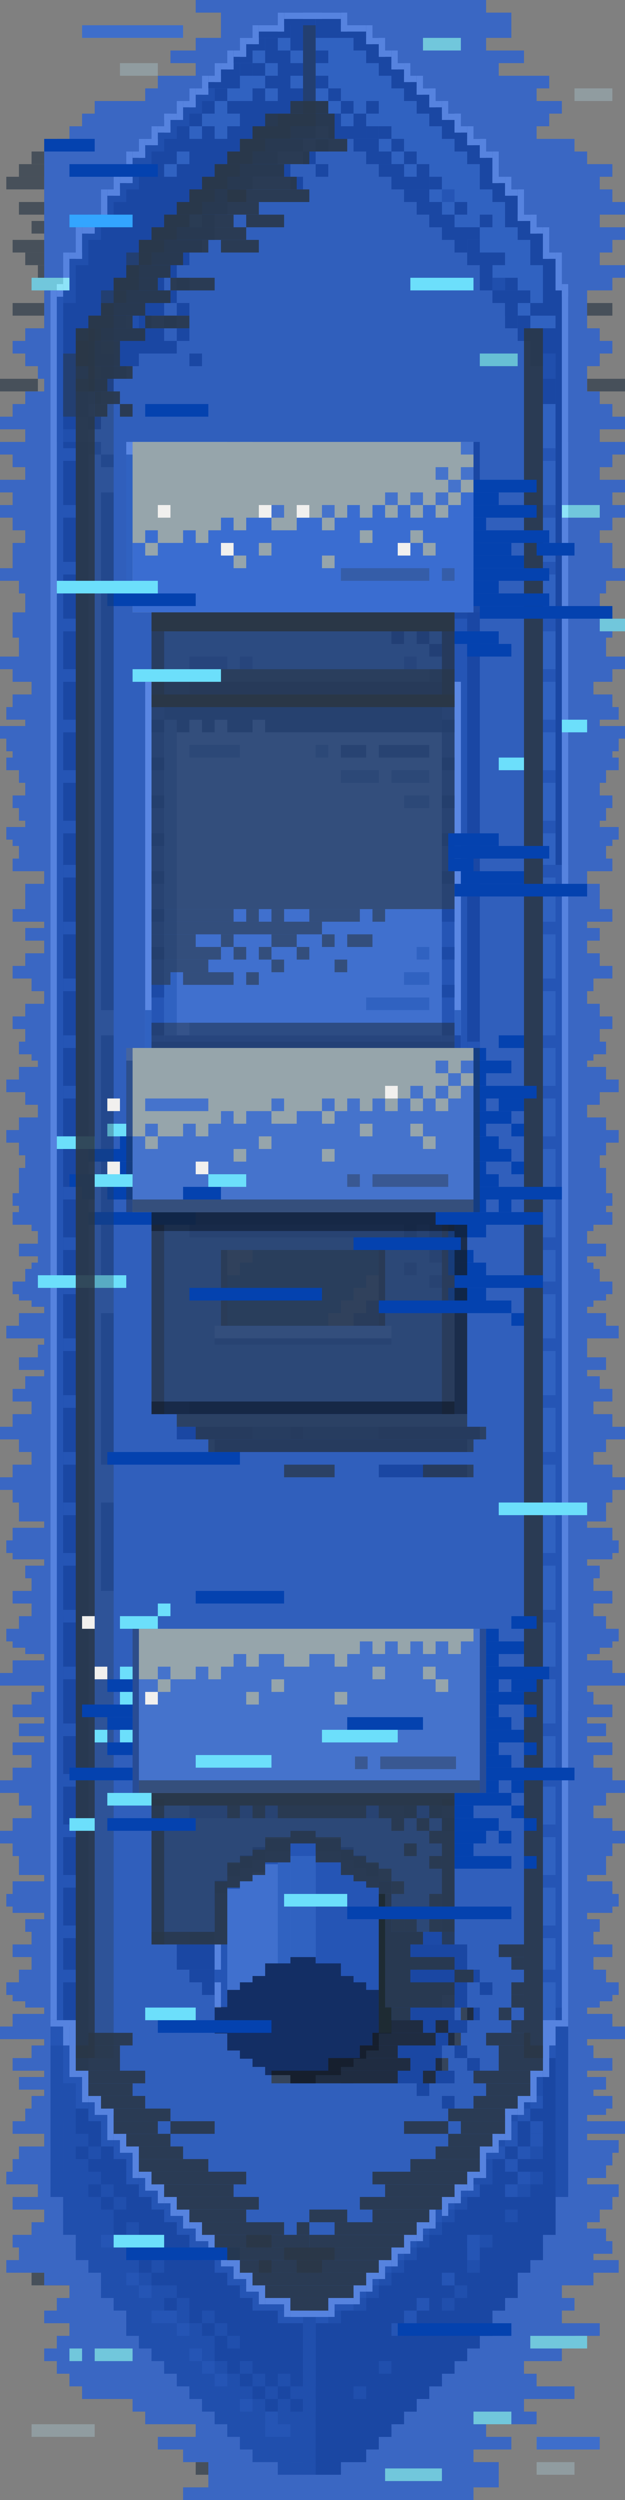 <svg xmlns="http://www.w3.org/2000/svg" viewBox="0 0 99 396"><rect x="0" y="0" width="99" height="396" fill="#808080" stroke="none"/><defs><style>.cls-1,.cls-24,.cls-28{opacity:0.75;}.cls-2{fill:#96a5ab;}.cls-16,.cls-18,.cls-19,.cls-21,.cls-22,.cls-25,.cls-27,.cls-28,.cls-29,.cls-3,.cls-31,.cls-6{fill:#2a3747;}.cls-3{opacity:0.6;}.cls-4{fill:#182028;}.cls-5{fill:#586c79;}.cls-7{fill:#f1f0ee;}.cls-8{fill:#fff;}.cls-9{fill:#080d11;}.cls-10,.cls-11{fill:#000102;}.cls-10,.cls-22{opacity:0.5;}.cls-12{fill:#2ca8f8;}.cls-13,.cls-20,.cls-30{fill:#235fda;}.cls-14,.cls-16{opacity:0.89;}.cls-15{fill:#6cdffb;}.cls-17{opacity:0.45;}.cls-18{opacity:0.55;}.cls-19{opacity:0.62;}.cls-20{opacity:0.8;}.cls-21{opacity:0.52;}.cls-23{fill:#0442af;}.cls-24{fill:#141d26;}.cls-25{opacity:0.65;}.cls-26{fill:#1e2b33;}.cls-27{opacity:0.3;}.cls-29{opacity:0.31;}.cls-30{opacity:0.7;}.cls-31{opacity:0.43;}.cls-32{fill:#33a5ff;}</style></defs><g id="Layer_2" data-name="Layer 2"><g id="Battleship"><g class="cls-1"><rect class="cls-2" x="91" y="14" width="6" height="2"/><rect class="cls-2" x="85" y="386" width="10" height="2"/><polygon class="cls-3" points="90 54 90 336 84 336 49 371 14 336 8 336 8 54 12 54 12 50 50 12 89 51 89 54 90 54"/><rect class="cls-2" x="5" y="384" width="10" height="2"/><rect class="cls-2" x="85" y="390" width="6" height="2"/><rect class="cls-2" x="19" y="10" width="6" height="2"/><rect class="cls-2" x="13" y="4" width="16" height="2"/></g><polygon points="50 20 50 22 48 22 48 24 44 24 44 26 46 26 46 28 40 28 40 30 38 30 38 32 36 32 36 34 34 34 34 38 32 38 32 40 30 40 30 42 28 42 28 44 26 44 26 46 28 46 28 48 26 48 26 50 24 50 24 52 26 52 26 54 28 54 28 56 22 56 22 58 20 58 20 60 18 60 18 62 16 62 16 64 14 64 14 66 16 66 16 68 14 68 14 139 10 139 10 68 8 68 8 60 10 60 10 58 12 58 12 56 14 56 14 54 12 54 12 52 10 52 10 50 12 50 12 48 14 48 14 46 12 46 12 44 14 44 14 42 16 42 16 40 18 40 18 38 20 38 20 34 22 34 22 32 24 32 24 30 26 30 26 28 32 28 32 26 30 26 30 24 34 24 34 22 36 22 36 20 50 20"/><rect class="cls-4" x="14" y="70" width="2" height="2"/><rect x="14" y="40" width="14" height="2"/><rect class="cls-5" x="18" y="34" width="14" height="2"/><rect x="32" y="22" width="14" height="2"/><rect class="cls-4" x="8" y="68" width="6" height="2"/><polygon class="cls-5" points="48 4 48 18 44 20 24 38 20 44 16 50 12 56 10 56 10 48 12 40 20 28 26 20 42 4 46 4 48 4"/><polygon points="46 12 46 14 48 14 48 18 44 18 44 20 40 20 40 22 38 22 38 24 36 24 36 26 34 26 34 28 32 28 32 30.8 24 38 12 56 10 56 10 48 12 40 20 28 26 20 32 14 32 16 34 16 34 18 32 18 32 20 34 20 34 22 36 22 36 20 38 20 38 18 36 18 36 16 40 16 40 14 42 14 42 16 44 16 44 14 42 14 42 12 44 12 44 10 42 10 42 6 44 6 44 8 46 8 46 10 48 10 48 12 46 12"/><polygon class="cls-5" points="50 4 50 18 54 20 74 38 78 44 82 50 86 56 88 56 88 48 86 40 78 28 72 20 56 4 52 4 50 4"/><polygon points="10 344 12 354 20 366 38 384 42 388 46 390 48 390 48 368 42 364 24 348 18 338 14 332 10 328 10 344"/><polygon class="cls-4" points="48 382 48 390 46 390 46 388 42 388 42 386 40 386 40 384 38 384 38 382 36 382 36 380 34 380 34 378 32 378 32 376 30 376 30 374 28 374 28 372 26 372 26 370 24 370 24 368 22 368 22 364 20 364 20 362 18 362 18 358 16 358 16 356 14 356 14 352 12 352 12 344 10 344 10 330 12 330 12 338 14 338 14 340 12 340 12 342 14 342 14 344 16 344 16 346 14 346 14 348 16 348 16 350 18 350 18 354 20 354 20 358 22 358 22 360 24 360 24 362 28 362 28 364 26 364 26 366 28 366 28 364 30 364 30 368 32 368 32 370 34 370 34 374 36 374 36 376 38 376 38 378 40 378 40 380 42 380 42 382 44 382 44 380 46 380 46 382 48 382"/><polygon points="88 344 86 354 78 366 60 384 56 388 52 390 50 390 50 368 56 364 74 346 80 340 84 332 88 326 88 344"/><rect class="cls-6" x="44" y="366" width="10" height="2"/><polygon class="cls-4" points="50 390 50 392 44 392 44 390 40 390 40 388 38 388 38 386 36 386 36 384 34 384 34 382 32 382 32 380 30 380 30 378 28 378 28 376 26 376 26 374 24 374 24 372 22 372 22 370 20 370 20 366 18 366 18 364 16 364 16 360 14 360 14 358 12 358 12 354 10 354 10 348 8 348 8 324 10 324 10 344 12 344 12 348 14 348 14 352 16 352 16 354 14 354 14 356 16 356 16 358 20 358 20 360 18 360 18 362 20 362 20 364 22 364 22 368 24 368 24 370 26 370 26 372 28 372 28 374 30 374 30 376 32 376 32 378 34 378 34 380 36 380 36 382 38 382 38 384 40 384 40 386 42 386 42 388 46 388 46 390 50 390"/><polygon class="cls-4" points="88 344 88 354 86 354 86 358 84 358 84 360 82 360 82 364 80 364 80 366 78 366 78 370 76 370 76 372 74 372 74 374 72 374 72 376 70 376 70 378 68 378 68 380 66 380 66 382 64 382 64 384 62 384 62 386 60 386 60 388 58 388 58 390 54 390 54 392 50 392 50 390 52 390 52 388 56 388 56 386 58 386 58 384 60 384 60 382 62 382 62 380 64 380 64 378 66 378 66 376 68 376 68 374 70 374 70 372 72 372 72 370 74 370 74 368 76 368 76 364 78 364 78 362 80 362 80 358 82 358 82 356 84 356 84 352 86 352 86 344 88 344"/><rect class="cls-4" x="48" y="366" width="2" height="26"/><rect class="cls-4" x="49" y="366" width="1" height="26"/><rect class="cls-4" x="88" y="318" width="2" height="30"/><rect x="44" y="2" width="6" height="2"/><rect class="cls-6" x="88" y="46" width="2" height="24"/><rect x="40" y="4" width="6" height="2"/><rect x="38" y="6" width="4" height="2"/><rect x="36" y="8" width="4" height="2"/><rect x="34" y="10" width="4" height="2"/><rect x="32" y="12" width="4" height="2"/><rect class="cls-4" x="30" y="14" width="4" height="2"/><rect class="cls-4" x="28" y="16" width="4" height="2"/><rect class="cls-4" x="26" y="18" width="4" height="2"/><rect class="cls-4" x="8" y="46" width="2" height="24"/><rect class="cls-4" x="10" y="40" width="2" height="8"/><rect class="cls-4" x="12" y="36" width="2" height="6"/><rect class="cls-4" x="14" y="34" width="2" height="4"/><rect class="cls-4" x="16" y="30" width="2" height="6"/><rect class="cls-4" x="18" y="28" width="2" height="4"/><rect class="cls-4" x="20" y="24" width="2" height="6"/><rect class="cls-4" x="24" y="20" width="2" height="4"/><rect class="cls-4" x="22" y="24" width="2" height="2"/><rect class="cls-4" x="22" y="22" width="2" height="2"/><rect class="cls-4" x="26" y="20" width="2" height="2"/><rect x="48" y="18" width="6" height="2"/><rect x="52" y="20" width="6" height="2"/><rect x="56" y="22" width="4" height="2"/><rect x="58" y="24" width="4" height="2"/><rect x="60" y="26" width="4" height="2"/><rect x="62" y="28" width="4" height="2"/><rect x="64" y="30" width="4" height="2"/><rect x="66" y="32" width="4" height="2"/><rect x="68" y="34" width="4" height="2"/><rect x="86" y="56" width="2" height="10"/><rect x="84" y="52" width="2" height="6"/><rect x="82" y="50" width="2" height="4"/><rect x="80" y="46" width="2" height="6"/><rect x="78" y="44" width="2" height="4"/><rect x="76" y="40" width="2" height="6"/><rect x="72" y="36" width="2" height="4"/><rect x="74" y="40" width="2" height="2"/><rect x="74" y="38" width="2" height="2"/><rect x="70" y="36" width="2" height="2"/><rect class="cls-6" x="40" y="364" width="6" height="2"/><rect class="cls-6" x="38" y="362" width="4" height="2"/><rect class="cls-6" x="36" y="360" width="4" height="2"/><rect class="cls-6" x="34" y="358" width="4" height="2"/><rect class="cls-6" x="32" y="356" width="4" height="2"/><rect class="cls-6" x="30" y="354" width="4" height="2"/><rect class="cls-6" x="28" y="352" width="4" height="2"/><rect class="cls-6" x="26" y="350" width="4" height="2"/><rect class="cls-6" x="8" y="312" width="2" height="12"/><rect class="cls-6" x="12" y="328" width="2" height="6"/><rect class="cls-6" x="14" y="332" width="2" height="4"/><rect class="cls-6" x="16" y="334" width="2" height="6"/><rect class="cls-6" x="18" y="338" width="2" height="4"/><rect class="cls-6" x="20" y="340" width="2" height="6"/><rect class="cls-6" x="24" y="346" width="2" height="4"/><rect class="cls-6" x="22" y="344" width="2" height="2"/><rect class="cls-6" x="22" y="346" width="2" height="2"/><rect class="cls-6" x="26" y="348" width="2" height="2"/><rect class="cls-6" x="52" y="364" width="6" height="2"/><rect class="cls-6" x="56" y="362" width="4" height="2"/><rect class="cls-6" x="58" y="360" width="4" height="2"/><rect class="cls-6" x="60" y="358" width="4" height="2"/><rect class="cls-6" x="62" y="356" width="4" height="2"/><rect class="cls-6" x="64" y="354" width="4" height="2"/><rect class="cls-6" x="66" y="352" width="4" height="2"/><rect class="cls-6" x="68" y="350" width="4" height="2"/><rect class="cls-6" x="88" y="260" width="2" height="58"/><rect class="cls-6" x="86" y="320" width="2" height="10"/><rect class="cls-6" x="84" y="328" width="2" height="6"/><rect class="cls-6" x="82" y="332" width="2" height="4"/><rect class="cls-6" x="80" y="334" width="2" height="6"/><rect class="cls-6" x="78" y="338" width="2" height="4"/><rect class="cls-6" x="76" y="340" width="2" height="6"/><rect class="cls-6" x="72" y="346" width="2" height="4"/><rect class="cls-6" x="74" y="344" width="2" height="2"/><rect class="cls-6" x="74" y="346" width="2" height="2"/><rect class="cls-6" x="70" y="348" width="2" height="2"/><rect class="cls-6" x="74" y="354" width="2" height="8"/><rect class="cls-4" x="56" y="364" width="2" height="2"/><rect class="cls-4" x="52" y="366" width="2" height="2"/><rect class="cls-4" x="58" y="362" width="2" height="2"/><rect class="cls-4" x="60" y="360" width="2" height="2"/><rect class="cls-4" x="62" y="358" width="2" height="2"/><rect class="cls-4" x="64" y="356" width="2" height="2"/><rect class="cls-4" x="66" y="354" width="2" height="2"/><rect class="cls-4" x="68" y="352" width="2" height="2"/><rect class="cls-4" x="70" y="350" width="2" height="2"/><rect class="cls-4" x="72" y="348" width="2" height="2"/><rect class="cls-4" x="74" y="344" width="2" height="2"/><rect class="cls-4" x="76" y="344" width="2" height="2"/><rect class="cls-4" x="76" y="342" width="2" height="2"/><rect class="cls-4" x="78" y="338" width="2" height="2"/><rect class="cls-4" x="80" y="334" width="2" height="2"/><rect class="cls-4" x="80" y="334" width="2" height="2"/><rect class="cls-4" x="82" y="332" width="2" height="2"/><rect class="cls-4" x="84" y="328" width="2" height="4"/><polygon points="86 342 86 352 84 352 84 356 82 356 82 358 80 358 80 360 78 360 78 364 76 364 76 368 74 368 74 370 72 370 72 372 70 372 70 374 68 374 68 376 66 376 66 378 64 378 64 380 62 380 62 382 60 382 60 384 58 384 58 386 56 386 56 388 52 388 52 390 50 390 50 382 52 382 52 380 54 380 54 382 56 382 56 380 58 380 58 378 60 378 60 376 62 376 62 374 64 374 64 370 66 370 66 368 68 368 68 366 72 366 72 362 74 362 74 360 76 360 76 358 78 358 78 352 76 352 76 350 82 350 82 348 84 348 84 342 86 342"/><polygon points="86 342 86 352 84 352 84 356 82 356 82 358 80 358 80 360 78 360 78 364 76 364 76 368 74 368 74 370 72 370 72 372 70 372 70 374 68 374 68 376 66 376 66 378 64 378 64 380 62 380 62 382 60 382 60 384 58 384 58 386 56 386 56 388 52 388 52 390 50 390 50 382 52 382 52 380 54 380 54 382 56 382 56 380 58 380 58 378 60 378 60 376 62 376 62 374 64 374 64 370 66 370 66 368 68 368 68 366 72 366 72 362 74 362 74 360 76 360 76 358 78 358 78 352 76 352 76 350 82 350 82 348 84 348 84 342 86 342"/><rect x="86" y="326" width="2" height="18"/><rect x="56" y="376" width="2" height="2"/><rect x="54" y="378" width="2" height="2"/><rect x="52" y="384" width="2" height="2"/><rect x="50" y="378" width="2" height="2"/><rect x="52" y="376" width="2" height="2"/><rect x="58" y="374" width="2" height="2"/><polygon points="88 344 88 354 86 354 86 358 84 358 84 360 82 360 82 364 80 364 80 366 78 366 78 370 76 370 76 372 74 372 74 374 72 374 72 376 70 376 70 378 68 378 68 380 66 380 66 382 64 382 64 384 62 384 62 386 60 386 60 388 58 388 58 390 54 390 54 392 50 392 50 390 52 390 52 388 56 388 56 386 58 386 58 384 60 384 60 382 62 382 62 380 64 380 64 378 66 378 66 376 68 376 68 374 70 374 70 372 72 372 72 370 74 370 74 368 76 368 76 364 78 364 78 362 80 362 80 358 82 358 82 356 84 356 84 352 86 352 86 344 88 344"/><rect class="cls-4" x="40" y="376" width="2" height="2"/><rect class="cls-4" x="42" y="378" width="2" height="2"/><rect class="cls-4" x="46" y="378" width="2" height="2"/><rect class="cls-4" x="44" y="376" width="2" height="2"/><rect class="cls-4" x="38" y="374" width="2" height="2"/><rect class="cls-4" x="34" y="368" width="2" height="2"/><rect class="cls-4" x="36" y="370" width="2" height="2"/><rect class="cls-6" x="30" y="372" width="2" height="2"/><rect class="cls-6" x="28" y="368" width="2" height="2"/><rect class="cls-6" x="26" y="366" width="2" height="2"/><rect class="cls-6" x="22" y="362" width="2" height="2"/><rect class="cls-6" x="20" y="360" width="2" height="2"/><rect class="cls-6" x="16" y="354" width="2" height="2"/><rect class="cls-6" x="24" y="366" width="2" height="2"/><rect class="cls-6" x="32" y="374" width="2" height="2"/><rect class="cls-6" x="34" y="376" width="2" height="2"/><rect class="cls-6" x="38" y="380" width="2" height="2"/><rect class="cls-6" x="42" y="382" width="2" height="2"/><rect class="cls-6" x="42" y="384" width="2" height="2"/><rect class="cls-6" x="44" y="384" width="2" height="2"/><rect class="cls-4" x="32" y="366" width="2" height="2"/><rect class="cls-4" x="24" y="358" width="2" height="2"/><rect class="cls-4" x="22" y="356" width="2" height="2"/><rect class="cls-4" x="20" y="352" width="2" height="2"/><rect class="cls-4" x="16" y="346" width="2" height="2"/><rect class="cls-4" x="14" y="340" width="2" height="2"/><rect class="cls-4" x="18" y="348" width="2" height="2"/><rect x="60" y="372" width="2" height="2"/><rect x="62" y="370" width="2" height="2"/><rect class="cls-4" x="66" y="368" width="2" height="2"/><rect class="cls-4" x="60" y="374" width="2" height="2"/><rect class="cls-4" x="56" y="378" width="2" height="2"/><rect class="cls-6" x="70" y="360" width="2" height="2"/><rect class="cls-6" x="70" y="360" width="2" height="2"/><rect class="cls-6" x="74" y="354" width="2" height="2"/><rect class="cls-6" x="80" y="346" width="2" height="2"/><rect class="cls-6" x="82" y="344" width="2" height="2"/><rect class="cls-4" x="84" y="344" width="2" height="2"/><rect class="cls-4" x="84" y="340" width="2" height="2"/><rect class="cls-4" x="82" y="346" width="2" height="2"/><rect class="cls-4" x="80" y="350" width="2" height="2"/><rect class="cls-4" x="76" y="354" width="2" height="2"/><rect class="cls-4" x="74" y="358" width="2" height="2"/><rect class="cls-4" x="72" y="362" width="2" height="2"/><rect class="cls-4" x="70" y="364" width="2" height="2"/><rect class="cls-6" x="80" y="342" width="2" height="2"/><rect class="cls-6" x="82" y="340" width="2" height="2"/><rect class="cls-6" x="84" y="338" width="2" height="2"/><rect class="cls-6" x="84" y="336" width="2" height="2"/><rect class="cls-6" x="66" y="364" width="2" height="2"/><rect class="cls-6" x="64" y="366" width="2" height="2"/><rect class="cls-6" x="62" y="368" width="2" height="2"/><rect class="cls-6" x="10" y="137" width="2" height="2"/><rect class="cls-6" x="10" y="98" width="2" height="2"/><rect class="cls-6" x="10" y="89" width="2" height="2"/><rect class="cls-6" x="10" y="80" width="2" height="2"/><rect class="cls-6" x="10" y="71" width="2" height="2"/><rect class="cls-6" x="10" y="106" width="2" height="2"/><rect class="cls-6" x="10" y="114" width="2" height="2"/><rect class="cls-6" x="10" y="122" width="2" height="2"/><rect class="cls-6" x="10" y="130" width="2" height="2"/><rect class="cls-6" x="9" y="46" width="1" height="93"/><rect class="cls-7" x="8" y="46" width="1" height="93"/><rect x="9.96" y="136.96" width="4.1" height="68"/><rect class="cls-6" x="10" y="203" width="2" height="2"/><rect class="cls-6" x="10" y="164" width="2" height="2"/><rect class="cls-6" x="10" y="155" width="2" height="2"/><rect class="cls-6" x="10" y="146" width="2" height="2"/><rect class="cls-6" x="10" y="137" width="2" height="2"/><rect class="cls-6" x="10" y="172" width="2" height="2"/><rect class="cls-6" x="10" y="180" width="2" height="2"/><rect class="cls-6" x="10" y="188" width="2" height="2"/><rect class="cls-6" x="10" y="196" width="2" height="2"/><rect class="cls-6" x="9" y="137" width="1" height="68"/><rect class="cls-7" x="8" y="137" width="1" height="68"/><rect x="9.96" y="202.96" width="4.1" height="68"/><rect class="cls-6" x="10" y="269" width="2" height="2"/><rect class="cls-6" x="10" y="230" width="2" height="2"/><rect class="cls-6" x="10" y="221" width="2" height="2"/><rect class="cls-6" x="10" y="212" width="2" height="2"/><rect class="cls-6" x="10" y="203" width="2" height="2"/><rect class="cls-6" x="10" y="238" width="2" height="2"/><rect class="cls-6" x="10" y="246" width="2" height="2"/><rect class="cls-6" x="10" y="254" width="2" height="2"/><rect class="cls-6" x="10" y="262" width="2" height="2"/><rect class="cls-6" x="9" y="203" width="1" height="68"/><rect class="cls-7" x="8" y="203" width="1" height="68"/><rect x="10" y="246" width="4" height="82"/><rect class="cls-6" x="10" y="320" width="2" height="10"/><rect class="cls-6" x="10" y="312" width="2" height="2"/><rect class="cls-6" x="10" y="273" width="2" height="2"/><rect class="cls-6" x="10" y="264" width="2" height="2"/><rect class="cls-6" x="10" y="255" width="2" height="2"/><rect class="cls-6" x="10" y="246" width="2" height="2"/><rect class="cls-6" x="10" y="281" width="2" height="2"/><rect class="cls-6" x="10" y="289" width="2" height="2"/><rect class="cls-6" x="10" y="297" width="2" height="2"/><rect class="cls-6" x="10" y="305" width="2" height="2"/><rect class="cls-6" x="9" y="246" width="1" height="68"/><rect class="cls-7" x="8" y="246" width="1" height="74"/><rect class="cls-5" x="86" y="64" width="2" height="75"/><rect class="cls-6" x="86" y="137" width="2" height="2"/><rect class="cls-6" x="86" y="98" width="2" height="2"/><rect class="cls-6" x="86" y="89" width="2" height="2"/><rect class="cls-6" x="86" y="80" width="2" height="2"/><rect class="cls-6" x="86" y="71" width="2" height="2"/><rect class="cls-6" x="86" y="106" width="2" height="2"/><rect class="cls-6" x="86" y="114" width="2" height="2"/><rect class="cls-6" x="86" y="122" width="2" height="2"/><rect class="cls-6" x="86" y="130" width="2" height="2"/><polygon points="89 46 89 139 88 139 88 56 86 56 86 52 88 52 88 50 84 50 84 48 86 48 86 42 84 42 84 38 82 38 82 36 80 36 80 32 78 32 78 30 76 30 76 26 74 26 74 24 72 24 72 22 70 22 70 20 68 20 68 18 66 18 66 16 64 16 64 14 62 14 62 12 60 12 60 10 58 10 58 8 56 8 56 6 50 6 50 2 54 2 54 4 58 4 58 6 60 6 60 8 62 8 62 10 64 10 64 12 66 12 66 14 68 14 68 16 70 16 70 18 72 18 72 20 74 20 74 22 76 22 76 24 78 24 78 28 80 28 80 30 82 30 82 34 84 34 84 36 86 36 86 40 88 40 88 46 89 46"/><rect class="cls-7" x="89" y="46" width="1" height="93"/><rect class="cls-5" x="86" y="137" width="2" height="68"/><rect class="cls-6" x="86" y="203" width="2" height="2"/><rect class="cls-6" x="86" y="164" width="2" height="2"/><rect class="cls-6" x="86" y="155" width="2" height="2"/><rect class="cls-6" x="86" y="146" width="2" height="2"/><rect class="cls-6" x="86" y="137" width="2" height="2"/><rect class="cls-6" x="86" y="172" width="2" height="2"/><rect class="cls-6" x="86" y="180" width="2" height="2"/><rect class="cls-6" x="86" y="188" width="2" height="2"/><rect class="cls-6" x="86" y="196" width="2" height="2"/><rect class="cls-6" x="88" y="137" width="1" height="68"/><rect class="cls-7" x="89" y="137" width="1" height="68"/><rect class="cls-5" x="86" y="203" width="2" height="68"/><rect class="cls-6" x="86" y="269" width="2" height="2"/><rect class="cls-6" x="86" y="230" width="2" height="2"/><rect class="cls-6" x="86" y="221" width="2" height="2"/><rect class="cls-6" x="86" y="212" width="2" height="2"/><rect class="cls-6" x="86" y="203" width="2" height="2"/><rect class="cls-6" x="86" y="238" width="2" height="2"/><rect class="cls-6" x="86" y="246" width="2" height="2"/><rect class="cls-6" x="86" y="254" width="2" height="2"/><rect class="cls-6" x="86" y="262" width="2" height="2"/><rect class="cls-6" x="88" y="203" width="1" height="68"/><rect class="cls-7" x="89" y="203" width="1" height="68"/><rect class="cls-5" x="86" y="246" width="2" height="74"/><rect class="cls-6" x="86" y="312" width="2" height="2"/><rect class="cls-6" x="86" y="273" width="2" height="2"/><rect class="cls-6" x="86" y="264" width="2" height="2"/><rect class="cls-6" x="86" y="255" width="2" height="2"/><rect class="cls-6" x="86" y="246" width="2" height="2"/><rect class="cls-6" x="86" y="281" width="2" height="2"/><rect class="cls-6" x="86" y="289" width="2" height="2"/><rect class="cls-6" x="86" y="297" width="2" height="2"/><rect class="cls-6" x="86" y="305" width="2" height="2"/><rect class="cls-6" x="88" y="246" width="1" height="68"/><rect class="cls-7" x="89" y="246" width="1" height="74"/><rect class="cls-7" x="28" y="350" width="2" height="1"/><rect class="cls-7" x="8" y="320" width="4" height="1"/><rect class="cls-7" x="12" y="328" width="2" height="1"/><rect class="cls-7" x="14" y="332" width="2" height="1"/><rect class="cls-7" x="16" y="334" width="2" height="1"/><rect class="cls-7" x="18" y="338" width="2" height="1"/><rect class="cls-7" x="20" y="340" width="2" height="1"/><rect class="cls-7" x="22" y="344" width="2" height="1"/><rect class="cls-7" x="24" y="346" width="2" height="1"/><rect class="cls-7" x="26" y="348" width="2" height="1"/><rect class="cls-7" x="30" y="352" width="2" height="1"/><rect class="cls-7" x="32" y="354" width="2" height="1"/><rect class="cls-7" x="34" y="356" width="2" height="1"/><rect class="cls-7" x="36" y="358" width="2" height="1"/><rect class="cls-7" x="38" y="360" width="2" height="1"/><rect class="cls-7" x="40" y="362" width="2" height="1"/><rect class="cls-7" x="42" y="364" width="4" height="1"/><rect class="cls-7" x="46" y="366" width="6" height="1"/><rect class="cls-7" x="11" y="320" width="1" height="9"/><rect class="cls-7" x="13" y="328" width="1" height="5"/><rect class="cls-7" x="15" y="332" width="1" height="3"/><rect class="cls-7" x="10" y="320" width="1" height="4"/><rect class="cls-7" x="19" y="338" width="1" height="3"/><rect class="cls-7" x="23" y="344" width="1" height="3"/><rect class="cls-7" x="25" y="346" width="1" height="3"/><rect class="cls-7" x="27" y="348" width="1" height="3"/><rect class="cls-7" x="29" y="350" width="1" height="3"/><rect class="cls-7" x="31" y="352" width="1" height="3"/><rect class="cls-7" x="33" y="354" width="1" height="3"/><rect class="cls-7" x="35" y="356" width="1" height="3"/><rect class="cls-7" x="37" y="358" width="1" height="3"/><rect class="cls-7" x="39" y="360" width="1" height="3"/><rect class="cls-7" x="41" y="362" width="1" height="3"/><rect class="cls-7" x="45" y="364" width="1" height="3"/><rect class="cls-7" x="17" y="334" width="1" height="5"/><rect class="cls-7" x="21" y="340" width="1" height="5"/><rect class="cls-7" x="86" y="320" width="4" height="1"/><rect class="cls-7" x="84" y="328" width="2" height="1"/><rect class="cls-7" x="82" y="332" width="2" height="1"/><rect class="cls-7" x="80" y="334" width="2" height="1"/><rect class="cls-7" x="78" y="338" width="2" height="1"/><rect class="cls-7" x="76" y="340" width="2" height="1"/><rect class="cls-7" x="74" y="344" width="2" height="1"/><rect class="cls-7" x="72" y="346" width="2" height="1"/><rect class="cls-7" x="70" y="348" width="2" height="1"/><rect class="cls-7" x="66" y="352" width="2" height="1"/><rect class="cls-7" x="64" y="354" width="2" height="1"/><rect class="cls-7" x="62" y="356" width="2" height="1"/><rect class="cls-7" x="60" y="358" width="2" height="1"/><rect class="cls-7" x="58" y="360" width="2" height="1"/><rect class="cls-7" x="56" y="362" width="2" height="1"/><rect class="cls-7" x="52" y="364" width="4" height="1"/><rect class="cls-7" x="46" y="366" width="6" height="1"/><rect class="cls-7" x="86" y="320" width="1" height="9"/><rect class="cls-7" x="84" y="328" width="1" height="5"/><rect class="cls-7" x="82" y="332" width="1" height="3"/><rect class="cls-7" x="87" y="320" width="1" height="4"/><rect class="cls-7" x="78" y="338" width="1" height="3"/><rect class="cls-7" x="74" y="344" width="1" height="3"/><rect class="cls-7" x="72" y="346" width="1" height="3"/><rect class="cls-7" x="70" y="348" width="1" height="3"/><rect class="cls-7" x="68" y="350" width="1" height="3"/><rect class="cls-7" x="66" y="352" width="1" height="3"/><rect class="cls-7" x="64" y="354" width="1" height="3"/><rect class="cls-7" x="62" y="356" width="1" height="3"/><rect class="cls-7" x="60" y="358" width="1" height="3"/><rect class="cls-7" x="58" y="360" width="1" height="3"/><rect class="cls-7" x="56" y="362" width="1" height="3"/><rect class="cls-7" x="52" y="364" width="1" height="3"/><rect class="cls-7" x="80" y="334" width="1" height="5"/><rect class="cls-7" x="76" y="340" width="1" height="5"/><rect class="cls-7" x="11" y="40" width="2" height="1"/><rect class="cls-7" x="13" y="36" width="2" height="1"/><rect class="cls-7" x="15" y="34" width="2" height="1"/><rect class="cls-7" x="17" y="30" width="2" height="1"/><rect class="cls-7" x="19" y="28" width="2" height="1"/><rect class="cls-7" x="21" y="24" width="2" height="1"/><rect class="cls-7" x="23" y="22" width="2" height="1"/><rect class="cls-7" x="25" y="20" width="2" height="1"/><rect class="cls-7" x="26" y="18" width="2" height="1"/><rect class="cls-7" x="29" y="16" width="2" height="1"/><rect class="cls-7" x="31" y="14" width="2" height="1"/><rect class="cls-7" x="33" y="12" width="2" height="1"/><rect class="cls-7" x="35" y="10" width="2" height="1"/><rect class="cls-7" x="37" y="8" width="2" height="1"/><rect class="cls-7" x="39" y="6" width="2" height="1"/><rect class="cls-7" x="41" y="4" width="4" height="1"/><rect class="cls-7" x="45" y="2" width="6" height="1"/><rect class="cls-7" x="10" y="40" width="1" height="6"/><rect class="cls-7" x="12" y="36" width="1" height="5"/><rect class="cls-7" x="14" y="34" width="1" height="3"/><rect class="cls-7" x="9" y="45" width="1" height="2"/><rect class="cls-7" x="18" y="28" width="1" height="3"/><rect class="cls-7" x="22" y="22" width="1" height="3"/><rect class="cls-7" x="24" y="20" width="1" height="3"/><rect class="cls-7" x="26" y="18" width="1" height="3"/><rect class="cls-7" x="28" y="16" width="1" height="3"/><rect class="cls-7" x="30" y="14" width="1" height="3"/><rect class="cls-7" x="32" y="12" width="1" height="3"/><rect class="cls-7" x="34" y="10" width="1" height="3"/><rect class="cls-7" x="36" y="8" width="1" height="3"/><rect class="cls-7" x="38" y="6" width="1" height="3"/><rect class="cls-7" x="40" y="4" width="1" height="3"/><rect class="cls-7" x="44" y="2" width="1" height="3"/><rect class="cls-7" x="16" y="30" width="1" height="5"/><rect class="cls-7" x="20" y="24" width="1" height="5"/><rect class="cls-7" x="86" y="40" width="2" height="1"/><rect class="cls-7" x="84" y="36" width="2" height="1"/><rect class="cls-7" x="82" y="34" width="2" height="1"/><rect class="cls-7" x="80" y="30" width="2" height="1"/><rect class="cls-7" x="78" y="28" width="2" height="1"/><rect class="cls-7" x="76" y="24" width="2" height="1"/><rect class="cls-7" x="74" y="22" width="2" height="1"/><rect class="cls-7" x="72" y="20" width="2" height="1"/><rect class="cls-7" x="71" y="18" width="2" height="1"/><rect class="cls-7" x="68" y="16" width="2" height="1"/><rect class="cls-7" x="66" y="14" width="2" height="1"/><rect class="cls-7" x="64" y="12" width="2" height="1"/><rect class="cls-7" x="62" y="10" width="2" height="1"/><rect class="cls-7" x="60" y="8" width="2" height="1"/><rect class="cls-7" x="58" y="6" width="2" height="1"/><rect class="cls-7" x="54" y="4" width="4" height="1"/><rect class="cls-7" x="48" y="2" width="6" height="1"/><rect class="cls-7" x="88" y="40" width="1" height="6"/><rect class="cls-7" x="86" y="36" width="1" height="5"/><rect class="cls-7" x="84" y="34" width="1" height="3"/><rect class="cls-7" x="89" y="45" width="1" height="2"/><rect class="cls-7" x="80" y="28" width="1" height="3"/><rect class="cls-7" x="76" y="22" width="1" height="3"/><rect class="cls-7" x="74" y="20" width="1" height="3"/><rect class="cls-7" x="72" y="18" width="1" height="3"/><rect class="cls-7" x="70" y="16" width="1" height="3"/><rect class="cls-7" x="68" y="14" width="1" height="3"/><rect class="cls-7" x="66" y="12" width="1" height="3"/><rect class="cls-7" x="64" y="10" width="1" height="3"/><rect class="cls-7" x="62" y="8" width="1" height="3"/><rect class="cls-7" x="60" y="6" width="1" height="3"/><rect class="cls-7" x="58" y="4" width="1" height="3"/><rect class="cls-7" x="54" y="2" width="1" height="3"/><rect class="cls-7" x="82" y="30" width="1" height="5"/><rect class="cls-7" x="78" y="24" width="1" height="5"/><rect class="cls-4" x="27" y="175" width="42" height="43"/><rect class="cls-2" x="24" y="112" width="48" height="90"/><rect class="cls-5" x="24" y="80" width="48" height="32"/><rect class="cls-2" x="20" y="70" width="56" height="26"/><rect class="cls-5" x="20" y="70" width="2" height="26"/><rect class="cls-5" x="42" y="70" width="32" height="2"/><rect class="cls-5" x="74" y="70" width="2" height="26"/><rect class="cls-8" x="20" y="70" width="16" height="2"/><rect class="cls-8" x="24" y="74" width="6" height="2"/><rect class="cls-6" x="20" y="94" width="56" height="2"/><rect class="cls-9" x="26" y="108" width="46" height="2"/><rect class="cls-9" x="26" y="112" width="46" height="2"/><rect class="cls-9" x="26" y="110" width="46" height="2"/><rect class="cls-6" x="24" y="108" width="6" height="2"/><rect class="cls-6" x="26" y="164" width="44" height="2"/><rect class="cls-6" x="24" y="96" width="2" height="74"/><rect class="cls-5" x="26" y="114" width="2" height="50"/><rect class="cls-9" x="70" y="96" width="2" height="12"/><rect class="cls-6" x="72" y="96" width="2" height="70"/><rect class="cls-10" x="74" y="96" width="2" height="70"/><rect class="cls-10" x="74" y="96" width="2" height="70"/><rect class="cls-11" x="74" y="70" width="2" height="96"/><rect class="cls-6" x="70" y="112" width="2" height="54"/><rect class="cls-9" x="24" y="96" width="50" height="2"/><rect class="cls-6" x="28" y="98" width="42" height="2"/><rect class="cls-6" x="54" y="90" width="14" height="2"/><rect class="cls-6" x="75" y="76" width="1" height="18"/><rect class="cls-6" x="70" y="90" width="2" height="2"/><rect class="cls-6" x="74" y="86" width="2" height="2"/><rect class="cls-6" x="74" y="90" width="2" height="2"/><rect class="cls-8" x="38" y="70" width="2" height="2"/><rect class="cls-9" x="68" y="98" width="2" height="2"/><rect class="cls-9" x="64" y="98" width="2" height="2"/><rect class="cls-9" x="60" y="98" width="2" height="2"/><rect class="cls-9" x="66" y="100" width="2" height="2"/><rect class="cls-9" x="68" y="102" width="2" height="2"/><rect class="cls-6" x="64" y="104" width="2" height="2"/><rect class="cls-6" x="68" y="106" width="2" height="2"/><rect class="cls-6" x="30" y="104" width="6" height="2"/><rect class="cls-6" x="38" y="104" width="2" height="2"/><rect class="cls-9" x="62" y="100" width="2" height="2"/><rect class="cls-9" x="70" y="100" width="2" height="2"/><rect x="28" y="226" width="48" height="2"/><rect x="62" y="226" width="12" height="2"/><rect class="cls-4" x="48" y="226" width="12" height="2"/><rect class="cls-4" x="40" y="226" width="6" height="2"/><rect x="34" y="228" width="40" height="2"/><rect x="60" y="232" width="14" height="2"/><rect class="cls-5" x="24" y="176" width="48" height="46"/><rect class="cls-2" x="20" y="166" width="56" height="26"/><rect class="cls-5" x="20" y="166" width="2" height="26"/><rect class="cls-5" x="34" y="166" width="40" height="2"/><rect class="cls-5" x="74" y="166" width="2" height="26"/><rect class="cls-8" x="20" y="166" width="12" height="2"/><rect class="cls-6" x="20" y="190" width="56" height="2"/><rect class="cls-9" x="26" y="222" width="46" height="2"/><rect class="cls-6" x="24" y="222" width="6" height="2"/><rect class="cls-6" x="24" y="192" width="2" height="30"/><rect class="cls-6" x="70" y="192" width="2" height="30"/><rect class="cls-9" x="24" y="192" width="48" height="2"/><polygon class="cls-6" points="70 194 70 196 68 196 68 198 66 198 66 196 64 196 64 198 62 198 62 196 30 196 30 194 70 194"/><rect class="cls-2" x="34" y="210" width="28" height="2"/><rect class="cls-6" x="34" y="212" width="28" height="1"/><rect class="cls-12" x="36" y="198" width="24" height="12"/><polygon class="cls-7" points="40 198 40 200 38 200 38 202 36 202 36 198 40 198"/><polygon class="cls-7" points="60 202 60 206 58 206 58 208 56 208 56 210 52 210 52 208 54 208 54 206 56 206 56 204 58 204 58 202 60 202"/><polygon class="cls-13" points="60 206 60 210 56 210 56 208 58 208 58 206 60 206"/><rect class="cls-6" x="54" y="186" width="14" height="2"/><rect class="cls-6" x="74" y="182" width="2" height="2"/><rect class="cls-6" x="74" y="186" width="2" height="4"/><rect class="cls-6" x="70" y="186" width="2" height="2"/><rect class="cls-6" x="68" y="182" width="4" height="2"/><rect class="cls-6" x="74" y="178" width="2" height="2"/><rect class="cls-9" x="68" y="194" width="2" height="2"/><rect class="cls-9" x="64" y="194" width="2" height="2"/><rect class="cls-6" x="68" y="198" width="2" height="2"/><rect class="cls-6" x="64" y="200" width="2" height="2"/><rect class="cls-6" x="68" y="202" width="2" height="2"/><rect class="cls-9" x="70" y="196" width="2" height="2"/><polygon points="76 312 76 314 74 314 74 318 72 318 72 316 70 316 70 318 72 318 72 320 74 320 74 322 72 322 72 324 70 324 70 328 72 328 72 330 68 330 68 332 66 332 66 330 46 330 46 316 32 316 32 314 30 314 30 312 76 312"/><polygon points="74 308 74 312 66 312 66 314 64 314 64 316 62 316 62 312 28 312 28 308 74 308"/><rect class="cls-5" x="24" y="268" width="48" height="38"/><rect class="cls-2" x="24" y="264" width="48" height="20"/><rect class="cls-5" x="22" y="264" width="2" height="20"/><rect class="cls-5" x="34" y="264" width="40" height="2"/><rect class="cls-5" x="72" y="264" width="2" height="20"/><rect class="cls-8" x="22" y="264" width="12" height="2"/><rect class="cls-6" x="22" y="282" width="52" height="2"/><rect class="cls-9" x="26" y="306" width="46" height="2"/><rect class="cls-6" x="24" y="306" width="6" height="2"/><rect class="cls-6" x="24" y="284" width="2" height="22"/><rect class="cls-6" x="70" y="284" width="2" height="22"/><rect class="cls-9" x="24" y="284" width="48" height="2"/><rect class="cls-6" x="30" y="286" width="40" height="2"/><rect class="cls-6" x="52" y="278" width="14" height="2"/><rect class="cls-6" x="72" y="274" width="2" height="2"/><rect class="cls-6" x="72" y="278" width="2" height="4"/><rect class="cls-6" x="68" y="278" width="2" height="2"/><rect class="cls-6" x="66" y="274" width="4" height="2"/><rect class="cls-6" x="72" y="270" width="2" height="2"/><rect class="cls-9" x="68" y="286" width="2" height="2"/><rect class="cls-9" x="64" y="286" width="2" height="2"/><rect class="cls-6" x="66" y="288" width="2" height="2"/><rect class="cls-6" x="68" y="290" width="2" height="2"/><rect class="cls-6" x="64" y="292" width="2" height="2"/><rect class="cls-6" x="68" y="294" width="2" height="2"/><rect class="cls-6" x="62" y="288" width="2" height="2"/><rect class="cls-9" x="70" y="288" width="2" height="2"/><rect class="cls-6" x="60" y="118" width="8" height="2"/><rect class="cls-5" x="62" y="122" width="6" height="2"/><rect class="cls-5" x="64" y="126" width="4" height="2"/><rect class="cls-5" x="54" y="122" width="6" height="2"/><rect class="cls-5" x="58" y="158" width="10" height="2"/><rect class="cls-5" x="64" y="154" width="4" height="2"/><rect class="cls-5" x="66" y="150" width="2" height="2"/><rect class="cls-5" x="30" y="162" width="40" height="2"/><rect class="cls-6" x="54" y="118" width="4" height="2"/><polygon class="cls-4" points="70 112 70 116 42 116 42 114 40 114 40 116 36 116 36 114 34 114 34 116 32 116 32 114 30 114 30 116 28 116 28 114 26 114 26 112 70 112"/><rect class="cls-5" x="50" y="118" width="2" height="2"/><rect class="cls-5" x="30" y="118" width="8" height="2"/><rect class="cls-8" x="23" y="108" width="1" height="58"/><rect class="cls-5" x="23" y="160" width="1" height="6"/><rect class="cls-8" x="72" y="108" width="1" height="58"/><rect class="cls-8" x="72" y="108" width="1" height="58"/><rect class="cls-5" x="72" y="160" width="1" height="6"/><rect class="cls-9" x="72" y="164" width="1" height="2"/><rect class="cls-9" x="24" y="114" width="2" height="2"/><rect class="cls-9" x="24" y="108" width="2" height="2"/><rect class="cls-9" x="24" y="120" width="2" height="2"/><rect class="cls-9" x="24" y="126" width="2" height="2"/><rect class="cls-9" x="24" y="132" width="2" height="2"/><rect class="cls-9" x="24" y="138" width="2" height="2"/><rect class="cls-9" x="24" y="144" width="2" height="2"/><rect class="cls-9" x="24" y="150" width="2" height="2"/><rect class="cls-9" x="24" y="156" width="2" height="2"/><rect class="cls-9" x="24" y="162" width="2" height="2"/><rect class="cls-9" x="70" y="114" width="2" height="2"/><rect class="cls-9" x="70" y="108" width="2" height="2"/><rect class="cls-9" x="70" y="120" width="2" height="2"/><rect class="cls-9" x="70" y="126" width="2" height="2"/><rect class="cls-9" x="70" y="132" width="2" height="2"/><rect class="cls-9" x="70" y="138" width="2" height="2"/><rect class="cls-9" x="70" y="144" width="2" height="2"/><rect class="cls-9" x="70" y="150" width="2" height="2"/><rect class="cls-9" x="70" y="156" width="2" height="2"/><rect class="cls-9" x="70" y="162" width="2" height="2"/><rect class="cls-9" x="24" y="165" width="48" height="1"/><rect class="cls-6" x="74" y="165" width="2" height="1"/><rect class="cls-9" x="74" y="96" width="2" height="1"/><rect class="cls-9" x="74" y="192" width="2" height="1"/><rect class="cls-6" x="60" y="198" width="1" height="12"/><polygon class="cls-9" points="62 297.9 62 318 34 318 34 297.9 36 297.9 36 295.2 38 295.2 38 293.9 40 293.9 40 292.6 42 292.6 42 291.3 46 291.3 46 290 50 290 50 291.3 54 291.3 54 292.6 56 292.6 56 293.9 58 293.9 58 295.2 60 295.2 60 297.9 62 297.9"/><polygon class="cls-6" points="62 299.9 62 320 34 320 34 299.9 36 299.9 36 297.2 38 297.2 38 295.9 40 295.9 40 294.6 42 294.6 42 293.3 46 293.3 46 292 50 292 50 293.3 54 293.3 54 294.6 56 294.6 56 295.9 58 295.9 58 297.2 60 297.2 60 299.9 62 299.9"/><polygon class="cls-2" points="62 301.9 62 320 34 320 34 301.9 36 301.9 36 299.2 38 299.2 38 297.9 40 297.9 40 296.6 42 296.6 42 295.3 46 295.3 46 294 50 294 50 295.3 54 295.3 54 296.6 56 296.6 56 297.9 58 297.9 58 299.2 60 299.2 60 301.9 62 301.9"/><rect class="cls-5" x="44" y="295" width="2" height="17"/><polygon class="cls-6" points="60 297.2 60 318 50 318 50 295 54 295 54 296 58 296 58 297.2 60 297.2"/><polygon class="cls-9" points="34 322.1 34 317.9 36 317.9 36 315.2 38 315.2 38 314 40 314 40 313 42 313 42 311 46 311 46 310 50 310 50 311 54 311 54 313 56 313 56 314 58 314 58 315.2 60 315.2 60 317.9 62 317.9 62 322.1 60 322.1 60 324.8 58 324.8 58 326.1 56 326.1 56 327.4 54 327.4 54 328.7 50 328.7 50 330 46 330 46 328.7 42 328.7 42 327.4 40 327.4 40 326.1 38 326.1 38 324.8 36 324.8 36 322.1 34 322.1"/><rect x="60" y="300" width="2" height="20"/><rect class="cls-6" x="34" y="300" width="2" height="18"/><rect class="cls-6" x="70" y="74" width="2" height="4"/><rect x="50" y="16" width="2" height="2"/><rect x="54" y="16" width="2" height="2"/><rect x="56" y="18" width="2" height="2"/><rect x="58" y="16" width="2" height="2"/><rect x="58" y="20" width="2" height="2"/><rect x="62" y="22" width="2" height="2"/><rect x="64" y="24" width="2" height="2"/><rect x="66" y="26" width="2" height="2"/><rect x="66" y="28" width="2" height="2"/><rect class="cls-6" x="70" y="30" width="2" height="2"/><rect x="72" y="32" width="2" height="2"/><rect x="74" y="36" width="2" height="2"/><rect x="76" y="34" width="2" height="2"/><rect x="78" y="40" width="2" height="2"/><rect x="80" y="44" width="2" height="2"/><rect x="82" y="46" width="2" height="2"/><rect x="68" y="28" width="2" height="2"/><rect x="60" y="20" width="2" height="2"/><rect x="52" y="14" width="2" height="2"/><rect x="50" y="12" width="2" height="2"/><rect x="50" y="8" width="2" height="2"/><rect x="34" y="14" width="2" height="2"/><rect class="cls-5" x="30" y="20" width="2" height="2"/><rect class="cls-5" x="28" y="24" width="2" height="2"/><rect class="cls-5" x="26" y="26" width="2" height="2"/><rect x="36" y="12" width="2" height="2"/><rect x="38" y="10" width="2" height="2"/><rect x="40" y="10" width="2" height="2"/><rect x="46" y="4" width="2" height="4"/><rect x="48" y="24" width="2" height="2"/><rect x="50" y="26" width="2" height="2"/><rect x="50" y="22" width="2" height="2"/><rect x="46" y="28" width="2" height="2"/><rect x="26" y="50" width="2" height="2"/><rect x="30" y="56" width="2" height="2"/><rect class="cls-4" x="12" y="66" width="2" height="2"/><rect class="cls-4" x="14" y="62" width="2" height="2"/><polygon class="cls-4" points="50 4 50 20 46 20 46 22 42 22 42 24 40 24 40 26 38 26 38 28 36 28 36 30 34 30 34 32 32 32 32 34 30 34 30 36 28 36 28 38 26 38 26 40 24 40 24 42 22 42 22 46 20 46 20 48 18 48 18 52 16 52 16 54 14 54 14 58 12 58 12 60 14 60 14 62 12 62 12 66 10 66 10 56 12 56 12 52 14 52 14 50 16 50 16 46 18 46 18 44 20 44 20 40 22 40 22 38 24 38 24 36 26 36 26 34 28 34 28 32 30 32 30 30 32 30 32 28 34 28 34 26 36 26 36 24 38 24 38 22 40 22 40 20 44 20 44 18 48 18 48 4 50 4"/><rect class="cls-4" x="14" y="58" width="2" height="2"/><rect class="cls-4" x="16" y="54" width="2" height="2"/><rect class="cls-4" x="20" y="50" width="2" height="2"/><rect class="cls-4" x="10" y="68" width="2" height="2"/><rect class="cls-4" x="16" y="72" width="2" height="2"/><rect x="28" y="52" width="2" height="2"/><rect x="28" y="48" width="2" height="2"/><rect x="28" y="44" width="2" height="2"/><rect x="50" y="18" width="4" height="2"/><rect x="56" y="20" width="2" height="2"/><rect x="58" y="22" width="2" height="2"/><rect x="60" y="24" width="2" height="2"/><rect x="62" y="26" width="2" height="2"/><rect x="64" y="28" width="2" height="2"/><rect x="66" y="30" width="2" height="2"/><rect x="68" y="32" width="2" height="2"/><rect x="68" y="34" width="2" height="2"/><rect x="72" y="36" width="2" height="2"/><rect x="74" y="38" width="2" height="2"/><rect x="76" y="40" width="2" height="4"/><rect class="cls-4" x="78" y="44" width="2" height="2"/><rect x="80" y="46" width="2" height="4"/><rect x="82" y="50" width="2" height="2"/><rect x="84" y="52" width="2" height="2"/><rect class="cls-4" x="86" y="56" width="2" height="2"/><rect class="cls-4" x="86" y="58" width="2" height="2"/><rect class="cls-4" x="16" y="208" width="2" height="24"/><rect class="cls-4" x="16" y="238" width="2" height="14"/><rect class="cls-4" x="16" y="164" width="2" height="40"/><rect class="cls-4" x="16" y="78" width="2" height="82"/><rect class="cls-7" x="34" y="314" width="1" height="4"/><rect class="cls-7" x="34" y="308" width="1" height="4"/><rect class="cls-5" x="46" y="294" width="4" height="16"/><rect class="cls-9" x="72" y="192" width="2" height="1"/><rect class="cls-6" x="72" y="193" width="2" height="1"/><rect x="72" y="324" width="2" height="2"/><rect x="70" y="332" width="2" height="2"/><rect x="74" y="326" width="2" height="2"/><rect x="74" y="318" width="2" height="2"/><rect x="76" y="314" width="2" height="2"/><rect x="64" y="316" width="2" height="2"/><rect x="62" y="318" width="2" height="2"/><rect x="62" y="324" width="2" height="2"/><rect x="58" y="326" width="2" height="2"/><rect x="54" y="328" width="2" height="2"/><rect x="64" y="320" width="2" height="2"/><rect x="68" y="312" width="2" height="2"/><g class="cls-1"><g class="cls-14"><rect class="cls-6" x="17" y="56" width="6" height="2"/><rect class="cls-6" x="7" y="68" width="6" height="2"/><rect class="cls-6" x="5" y="78" width="6" height="2"/><rect class="cls-6" x="67" y="38" width="6" height="2"/><rect class="cls-6" x="75" y="46" width="6" height="2"/><rect class="cls-6" x="91" y="48" width="6" height="2"/><rect class="cls-6" x="93" y="60" width="6" height="2"/><rect class="cls-6" x="33" y="38" width="6" height="2"/><rect class="cls-6" x="19" y="44" width="6" height="2"/></g><g class="cls-14"><rect class="cls-6" x="15" y="372" width="6" height="2"/><rect class="cls-6" x="5" y="360" width="6" height="2"/><rect class="cls-6" x="65" y="390" width="6" height="2"/><rect class="cls-6" x="73" y="382" width="6" height="2"/><rect class="cls-6" x="81" y="368" width="6" height="2"/><rect class="cls-6" x="31" y="390" width="6" height="2"/></g><g class="cls-14"><rect class="cls-6" x="86" y="68" width="6" height="2"/><rect class="cls-6" x="88" y="78" width="6" height="2"/><rect class="cls-6" x="26" y="38" width="6" height="2"/><rect class="cls-6" x="18" y="46" width="6" height="2"/><rect class="cls-6" x="2" y="48" width="6" height="2"/><rect class="cls-6" x="3" y="32" width="6" height="2"/><rect class="cls-6" x="5" y="35" width="6" height="2"/><rect class="cls-6" x="1" y="28" width="6" height="2"/><rect class="cls-6" x="2" y="38" width="6" height="2"/><rect class="cls-6" x="4" y="40" width="6" height="2"/><rect class="cls-6" x="6" y="42" width="6" height="2"/><rect class="cls-6" x="3" y="26" width="6" height="2"/><rect class="cls-6" x="5" y="24" width="6" height="2"/><rect class="cls-6" y="60" width="6" height="2"/><rect class="cls-6" x="60" y="38" width="6" height="2"/><rect class="cls-6" x="74" y="44" width="6" height="2"/></g><polygon class="cls-13" points="95 34 95 36 99 36 99 38 97 38 97 40 95 40 95 42 99 42 99 44 97 44 97 46 93 46 93 52 95 52 95 54 97 54 97 56 95 56 95 58 93 58 93 62 95 62 95 64 97 64 97 66 99 66 99 68 95 68 95 70 99 70 99 72 97 72 97 74 95 74 95 76 99 76 99 78 97 78 97 80 99 80 99 82 97 82 97 84 95 84 95 86 97 86 97 90 99 90 99 92 96 92 96 94 95 94 95 97 97 97 97 101 96 101 96 104 99 104 99 106 97 106 97 108 94 108 94 110 97 110 97 112 98 112 98 114 95 114 95 115 99 115 99 117 98 117 98 119 97 119 97 120 98 120 98 122 96 122 96 124 95 124 95 126 97 126 97 128 96 128 96 130 95 130 95 131 98 131 98 133 97 133 97 134 96 134 96 136 97 136 97 138 93 138 93 140 95 140 95 144 97 144 97 146 93 146 93 147 95 147 95 149 93 149 93 151 95 151 95 153 97 153 97 155 94 155 94 157 93 157 93 159 95 159 95 161 97 161 97 163 95 163 95 165 96 165 96 167 94 167 94 168 93 168 93 169 96 169 96 171 98 171 98 173 95 173 95 175 93 175 93 177 96 177 96 179 98 179 98 181 96 181 96 183 95 183 95 185 96 185 96 189 97 189 97 191 96 191 96 192 97 192 97 194 94 194 94 195 93 195 93 197 96 197 96 199 93 199 93 200 94 200 94 201 95 201 95 203 97 203 97 205 96 205 96 206 94 206 94 207 93 207 93 208 96 208 96 210 98 210 98 212 93 212 93 215 96 215 96 217 93 217 93 218 95 218 95 220 97 220 97 222 94 222 94 224 97 224 97 226 99 226 99 228 96 228 96 230 94 230 94 232 97 232 97 234 99 234 99 236 97 236 97 238 96 238 96 241 93 241 93 242 97 242 97 244 98 244 98 246 97 246 97 247 93 247 93 248 95 248 95 250 94 250 94 252 97 252 97 254 94 254 94 256 96 256 96 258 98 258 98 260 97 260 97 261 95 261 95 262 93 262 93 263 97 263 97 265 99 265 99 267 93 267 93 268 94 268 94 270 97 270 97 272 93 272 93 273 96 273 96 275 93 275 93 276 97 276 97 278 94 278 94 280 97 280 97 282 99 282 99 284 96 284 96 286 94 286 94 288 97 288 97 290 99 290 99 292 97 292 97 294 96 294 96 297 93 297 93 298 97 298 97 300 98 300 98 302 97 302 97 303 93 303 93 304 95 304 95 306 94 306 94 308 97 308 97 310 94 310 94 312 96 312 96 314 98 314 98 316 97 316 97 317 95 317 95 318 93 318 93 319 97 319 97 321 99 321 99 323 93 323 93 324 94 324 94 326 97 326 97 328 93 328 93 329 96 329 96 331 94 331 94 332 97 332 97 334 96 334 96 335 93 335 93 336 99 336 99 338 93 338 93 339 98 339 98 341 97 341 97 343 96 343 96 345 93 345 93 346 98 346 98 348 97 348 97 350 95 350 95 352 93 352 93 353 96 353 96 355 97 355 97 357 94 357 94 358 98 358 98 360 94 360 94 362 89 362 89 364 91 364 91 366 89 366 89 368 95 368 95 370 91 370 91 372 89 372 89 374 83 374 83 376 85 376 85 378 91 378 91 380 83 380 83 382 85 382 85 384 77 384 77 386 81 386 81 388 75 388 75 390 79 390 79 394 75 394 75 396 29 396 29 394 33 394 33 390 29 390 29 388 25 388 25 386 31 386 31 384 23 384 23 382 21 382 21 380 13 380 13 378 11 378 11 376 9 376 9 374 7 374 7 372 9 372 9 370 11 370 11 368 7 368 7 366 9 366 9 364 11 364 11 362 7 362 7 360 1 360 1 358 3 358 3 356 2 356 2 354 5 354 5 352 7 352 7 350 2 350 2 348 6 348 6 346 1 346 1 344 2 344 2 342 3 342 3 340 7 340 7 338 2 338 2 336 4 336 4 334 5 334 5 332 7 332 7 331 3 331 3 329 7 329 7 328 2 328 2 326 5 326 5 324 7 324 7 323 0 323 0 321 2 321 2 319 7 319 7 318 4 318 4 317 2 317 2 316 1 316 1 314 3 314 3 312 5 312 5 310 2 310 2 308 5 308 5 306 4 306 4 304 7 304 7 303 2 303 2 302 1 302 1 300 2 300 2 298 7 298 7 297 3 297 3 294 2 294 2 292 0 292 0 290 2 290 2 288 5 288 5 286 3 286 3 284 0 284 0 282 2 282 2 280 5 280 5 278 2 278 2 276 7 276 7 275 3 275 3 273 7 273 7 272 2 272 2 270 5 270 5 268 7 268 7 267 0 267 0 265 2 265 2 263 7 263 7 262 4 262 4 261 2 261 2 260 1 260 1 258 3 258 3 256 5 256 5 254 2 254 2 252 5 252 5 250 4 250 4 248 7 248 7 247 2 247 2 246 1 246 1 244 2 244 2 242 7 242 7 241 3 241 3 238 2 238 2 236 0 236 0 234 2 234 2 232 5 232 5 230 3 230 3 228 0 228 0 226 2 226 2 224 5 224 5 222 2 222 2 220 4 220 4 218 7 218 7 217 3 217 3 215 6 215 6 213 7 213 7 212 1 212 1 210 3 210 3 208 7 208 7 207 5 207 5 206 3 206 3 205 2 205 2 203 4 203 4 201 5 201 5 200 6 200 6 199 3 199 3 197 6 197 6 195 5 195 5 194 2 194 2 192 3 192 3 191 2 191 2 189 3 189 3 185 4 185 4 183 3 183 3 181 1 181 1 179 3 179 3 177 6 177 6 175 4 175 4 173 1 173 1 171 3 171 3 169 6 169 6 168 5 168 5 167 3 167 3 165 4 165 4 163 2 163 2 161 4 161 4 159 7 159 7 157 5 157 5 155 2 155 2 153 4 153 4 151 7 151 7 149 4 149 4 147 7 147 7 146 2 146 2 144 4 144 4 140 7 140 7 138 2 138 2 136 3 136 3 134 2 134 2 133 1 133 1 131 4 131 4 130 3 130 3 128 2 128 2 126 4 126 4 124 3 124 3 122 1 122 1 120 2 120 2 119 1 119 1 117 0 117 0 115 4 115 4 114 1 114 1 112 2 112 2 110 5 110 5 108 2 108 2 106 0 106 0 104 3 104 3 101 2 101 2 97 4 97 4 94 3 94 3 92 0 92 0 90 2 90 2 86 4 86 4 84 2 84 2 82 0 82 0 80 2 80 2 78 0 78 0 76 4 76 4 74 2 74 2 72 0 72 0 70 4 70 4 68 0 68 0 66 2 66 2 64 4 64 4 62 7 62 7 60 6 60 6 58 4 58 4 56 2 56 2 54 4 54 4 52 7 52 7 24 9 24 9 22 11 22 11 20 13 20 13 18 15 18 15 16 23 16 23 14 25 14 25 12 31 12 31 10 27 10 27 8 31 8 31 6 35 6 35 2 31 2 31 0 77 0 77 2 81 2 81 6 77 6 77 8 83 8 83 10 79 10 79 12 87 12 87 14 85 14 85 16 89 16 89 18 87 18 87 20 85 20 85 22 91 22 91 24 93 24 93 26 97 26 97 28 95 28 95 30 97 30 97 32 99 32 99 34 95 34"/><rect class="cls-15" x="76" y="56" width="6" height="2"/><rect class="cls-16" x="43" y="328" width="20" height="2"/><rect class="cls-16" x="52" y="326" width="13" height="2"/><rect class="cls-16" x="67" y="328" width="2" height="2"/><rect class="cls-16" x="69" y="326" width="2" height="2"/><rect class="cls-16" x="71" y="322" width="2" height="2"/><rect class="cls-16" x="73" y="318" width="2" height="2"/><rect class="cls-16" x="69" y="320" width="2" height="2"/><rect class="cls-16" x="57" y="324" width="6" height="2"/><rect class="cls-16" x="59" y="322" width="10" height="2"/><rect class="cls-16" x="61" y="320" width="6" height="2"/><g class="cls-17"><polygon class="cls-9" points="34 322.1 34 317.9 36 317.9 36 315.2 38 315.2 38 314 40 314 40 313 42 313 42 311 46 311 46 310 50 310 50 311 54 311 54 313 56 313 56 314 58 314 58 315.2 60 315.2 60 317.9 62 317.9 62 322.1 60 322.1 60 324.8 58 324.8 58 326.1 56 326.1 56 327.4 54 327.4 54 328.7 50 328.7 50 330 46 330 46 328.7 42 328.7 42 327.4 40 327.4 40 326.1 38 326.1 38 324.8 36 324.8 36 322.1 34 322.1"/></g><polygon class="cls-18" points="50 4 50 20 46 20 46 22 42 22 42 24 40 24 40 26 38 26 38 28 36 28 36 30 34 30 34 32 32 32 32 34 30 34 30 36 28 36 28 38 26 38 26 40 24 40 24 42 22 42 22 46 20 46 20 48 18 48 18 52 16 52 16 54 14 54 14 58 12 58 12 60 14 60 14 62 12 62 12 66 10 66 10 56 12 56 12 52 14 52 14 50 16 50 16 46 18 46 18 44 20 44 20 40 22 40 22 38 24 38 24 36 26 36 26 34 28 34 28 32 30 32 30 30 32 30 32 28 34 28 34 26 36 26 36 24 38 24 38 22 40 22 40 20 44 20 44 18 48 18 48 4 50 4"/><rect class="cls-15" x="67" y="6" width="6" height="2"/><rect class="cls-15" x="11" y="372" width="2" height="2"/><rect class="cls-15" x="15" y="372" width="6" height="2"/><rect class="cls-15" x="75" y="382" width="6" height="2"/><rect class="cls-15" x="61" y="391" width="9" height="2"/><rect class="cls-15" x="84" y="370" width="9" height="2"/><rect class="cls-15" x="5" y="44" width="6" height="2"/><rect class="cls-15" x="89" y="80" width="6" height="2"/><rect class="cls-15" x="95" y="98" width="4" height="2"/><rect class="cls-13" x="13" y="4" width="16" height="2"/><rect class="cls-13" x="85" y="386" width="10" height="2"/></g><rect class="cls-2" x="21" y="70" width="54" height="27"/><rect class="cls-19" x="24" y="106" width="48" height="4"/><path class="cls-20" d="M23,84v2h2V84Zm50-6v2H71v2H69V80H67v2H65V80H63v2H61V80H59v2H57V80H55v2H53v2H51V82H47v2H43V82H39v2H37V82H35v2H33v2H31V84H29v2H25v2H23V86H21V97H75V78ZM39,90H37V88h2Zm4-2H41V86h2Zm10,2H51V88h2Zm6-4H57V84h2Zm10,2H67V86H65V84h2v2h2Z"/><rect class="cls-3" x="24" y="111" width="48" height="33"/><rect class="cls-21" x="24" y="98" width="48" height="14"/><rect class="cls-22" x="70" y="98" width="2" height="14"/><rect class="cls-22" x="24" y="100" width="2" height="12"/><rect class="cls-22" x="24" y="162" width="48" height="4"/><rect class="cls-6" x="24" y="110" width="48" height="2"/><rect class="cls-6" x="24" y="97" width="48" height="3"/><rect class="cls-3" x="24" y="195" width="48" height="27"/><rect class="cls-23" x="71" y="200" width="6" height="2"/><rect class="cls-23" x="71" y="204" width="6" height="2"/><rect class="cls-15" x="6" y="202" width="14" height="2"/><rect class="cls-15" x="9" y="180" width="6" height="2"/><rect class="cls-15" x="17" y="178" width="3" height="2"/><rect class="cls-23" x="71" y="198" width="4" height="2"/><rect class="cls-23" x="71" y="194" width="6" height="2"/><rect class="cls-22" x="70" y="193" width="2" height="31"/><rect class="cls-24" x="72" y="192" width="2" height="32"/><rect class="cls-23" x="56" y="196" width="17" height="2"/><rect class="cls-23" x="14" y="182" width="17" height="2"/><rect class="cls-23" x="19" y="180" width="17" height="2"/><rect class="cls-23" x="17" y="184" width="17" height="2"/><rect class="cls-23" x="13" y="188" width="2" height="2"/><rect class="cls-23" x="17" y="188" width="4" height="2"/><rect class="cls-23" x="11" y="186" width="17" height="2"/><rect class="cls-23" x="14" y="192" width="17" height="2"/><rect class="cls-22" x="24" y="194" width="2" height="30"/><rect class="cls-24" x="24" y="222" width="48" height="2"/><rect class="cls-25" x="35" y="198" width="26" height="12"/><rect class="cls-24" x="24" y="192" width="48" height="3"/><polygon class="cls-3" points="72 284 72 306 62 306 62 298 60 298 60 295 58 295 58 294 56 294 56 293 54 293 54 291 50 291 50 290 46 290 46 291 42 291 42 293 40 293 40 294 38 294 38 295 36 295 36 298 34 298 34 306 24 306 24 284 72 284"/><polygon class="cls-16" points="65 312 65 314 72 314 72 318 60 318 60 299 58 299 58 298 56 298 56 297 54 297 54 295 50 295 50 292 46 292 46 295 42 295 42 297 40 297 40 298 38 298 38 299 36 299 36 308 24 308 24 306 34 306 34 298 36 298 36 295 38 295 38 294 40 294 40 293 42 293 42 291 46 291 46 290 50 290 50 291 54 291 54 293 56 293 56 294 58 294 58 295 60 295 60 298 62 298 62 306 67 306 67 308 65 308 65 310 72 310 72 312 65 312"/><rect class="cls-26" x="60" y="300" width="1" height="18"/><rect class="cls-26" x="60" y="318" width="2" height="4"/><rect class="cls-16" x="24" y="284" width="48" height="2"/><rect class="cls-27" x="54" y="90" width="14" height="2"/><rect class="cls-23" x="17" y="94" width="14" height="2"/><rect class="cls-27" x="70" y="90" width="2" height="2"/><rect class="cls-5" x="52" y="278" width="14" height="2"/><rect class="cls-28" x="24" y="285" width="2" height="23"/><rect class="cls-28" x="70" y="285" width="2" height="23"/><rect class="cls-28" x="68" y="290" width="2" height="2"/><rect class="cls-28" x="66" y="288" width="2" height="2"/><rect class="cls-28" x="68" y="286" width="2" height="2"/><rect class="cls-28" x="40" y="286" width="2" height="2"/><rect class="cls-28" x="36" y="286" width="2" height="2"/><rect class="cls-28" x="44" y="286" width="14" height="2"/><rect class="cls-28" x="60" y="286" width="6" height="2"/><rect class="cls-28" x="62" y="288" width="2" height="2"/><rect class="cls-28" x="68" y="294" width="2" height="2"/><rect class="cls-28" x="64" y="292" width="2" height="2"/><rect class="cls-28" x="68" y="304" width="2" height="2"/><rect class="cls-28" x="64" y="304" width="2" height="2"/><rect class="cls-28" x="66" y="302" width="2" height="2"/><rect class="cls-28" x="62" y="302" width="2" height="2"/><rect class="cls-28" x="62" y="298" width="2" height="2"/><rect class="cls-28" x="60" y="296" width="2" height="2"/><rect class="cls-28" x="68" y="300" width="2" height="2"/><rect class="cls-28" x="62" y="304" width="2" height="2"/><rect class="cls-3" x="24" y="146" width="27" height="2"/><rect class="cls-3" x="24" y="150" width="11" height="2"/><rect class="cls-3" x="24" y="144" width="13" height="2"/><rect class="cls-3" x="39" y="144" width="2" height="2"/><rect class="cls-3" x="43" y="144" width="2" height="2"/><rect class="cls-3" x="59" y="144" width="2" height="2"/><rect class="cls-3" x="55" y="148" width="4" height="2"/><rect class="cls-3" x="49" y="144" width="8" height="2"/><rect class="cls-3" x="37" y="150" width="2" height="2"/><rect class="cls-3" x="35" y="148" width="2" height="2"/><rect class="cls-3" x="24" y="148" width="7" height="2"/><rect class="cls-3" x="51" y="148" width="2" height="2"/><rect class="cls-3" x="53" y="152" width="2" height="2"/><rect class="cls-3" x="47" y="150" width="2" height="2"/><rect class="cls-3" x="43" y="152" width="2" height="2"/><rect class="cls-3" x="39" y="154" width="2" height="2"/><rect class="cls-3" x="24" y="154" width="3" height="2"/><rect class="cls-3" x="29" y="154" width="8" height="2"/><rect class="cls-3" x="24" y="152" width="9" height="2"/><rect class="cls-3" x="43" y="148" width="4" height="2"/><rect class="cls-3" x="41" y="150" width="2" height="2"/><rect class="cls-23" x="63" y="368" width="18" height="2"/><rect class="cls-23" x="20" y="356" width="18" height="2"/><rect class="cls-15" x="18" y="354" width="8" height="2"/><rect class="cls-23" x="25" y="320" width="18" height="2"/><rect class="cls-23" x="55" y="302" width="26" height="2"/><rect class="cls-16" x="81" y="320" width="2" height="2"/><rect class="cls-16" x="79" y="318" width="2" height="2"/><rect class="cls-16" x="81" y="316" width="2" height="2"/><rect class="cls-16" x="81" y="314" width="2" height="2"/><rect class="cls-16" x="81" y="310" width="2" height="2"/><rect class="cls-16" x="79" y="308" width="4" height="2"/><rect class="cls-16" x="40" y="360" width="18" height="2"/><rect class="cls-16" x="42" y="362" width="14" height="2"/><rect class="cls-16" x="46" y="364" width="6" height="2"/><rect class="cls-16" x="59" y="344" width="15" height="2"/><rect class="cls-16" x="65" y="342" width="11" height="2"/><rect class="cls-16" x="69" y="340" width="7" height="2"/><rect class="cls-16" x="75" y="332" width="7" height="2"/><rect class="cls-16" x="77" y="330" width="7" height="2"/><rect class="cls-16" x="79" y="324" width="7" height="4"/><rect class="cls-16" x="83" y="52" width="3" height="274"/><rect class="cls-16" x="75" y="328" width="9" height="2"/><rect class="cls-16" x="71" y="338" width="7" height="2"/><rect class="cls-16" x="73" y="336" width="7" height="2"/><rect class="cls-16" x="64" y="336" width="7" height="2"/><rect class="cls-16" x="77" y="322" width="7" height="2"/><rect class="cls-16" x="71" y="334" width="9" height="2"/><rect class="cls-16" x="61" y="346" width="11" height="2"/><rect class="cls-16" x="57" y="348" width="13" height="2"/><rect class="cls-16" x="59" y="350" width="9" height="2"/><rect class="cls-16" x="53" y="352" width="13" height="2"/><rect class="cls-16" x="45" y="356" width="17" height="2"/><rect class="cls-16" x="47" y="358" width="13" height="2"/><rect class="cls-16" x="49" y="354" width="15" height="2"/><rect class="cls-16" x="24" y="344" width="15" height="2" transform="translate(63 690) rotate(-180)"/><rect class="cls-16" x="22" y="342" width="11" height="2" transform="translate(55 686) rotate(-180)"/><rect class="cls-16" x="22" y="340" width="7" height="2" transform="translate(51 682) rotate(-180)"/><rect class="cls-16" x="16" y="332" width="7" height="2" transform="translate(39 666) rotate(-180)"/><rect class="cls-16" x="14" y="330" width="7" height="2" transform="translate(35 662) rotate(-180)"/><rect class="cls-16" x="12" y="324" width="7" height="4" transform="translate(31 652) rotate(-180)"/><rect class="cls-16" x="12" y="52" width="3" height="274" transform="translate(27 378) rotate(-180)"/><rect class="cls-29" x="15" y="52" width="3" height="274" transform="translate(33 378) rotate(-180)"/><rect class="cls-16" x="14" y="328" width="9" height="2" transform="translate(37 658) rotate(-180)"/><rect class="cls-16" x="20" y="338" width="7" height="2" transform="translate(47 678) rotate(-180)"/><rect class="cls-16" x="18" y="336" width="7" height="2" transform="translate(43 674) rotate(-180)"/><rect class="cls-16" x="27" y="336" width="7" height="2" transform="translate(61 674) rotate(-180)"/><rect class="cls-16" x="14" y="322" width="7" height="2" transform="translate(35 646) rotate(-180)"/><rect class="cls-16" x="18" y="334" width="9" height="2" transform="translate(45 670) rotate(-180)"/><rect class="cls-16" x="26" y="346" width="11" height="2" transform="translate(63 694) rotate(-180)"/><rect class="cls-16" x="28" y="348" width="13" height="2" transform="translate(69 698) rotate(-180)"/><rect class="cls-16" x="30" y="350" width="9" height="2" transform="translate(69 702) rotate(-180)"/><rect class="cls-16" x="32" y="352" width="13" height="2" transform="translate(77 706) rotate(-180)"/><rect class="cls-16" x="36" y="356" width="17" height="2" transform="translate(89 714) rotate(-180)"/><rect class="cls-16" x="38" y="358" width="13" height="2" transform="translate(89 718) rotate(-180)"/><rect class="cls-16" x="34" y="354" width="15" height="2" transform="translate(83 710) rotate(-180)"/><rect class="cls-16" x="40" y="20" width="13" height="2" transform="translate(93 42) rotate(180)"/><rect class="cls-16" x="42" y="18" width="11" height="2" transform="translate(95 38) rotate(180)"/><rect class="cls-16" x="46" y="16" width="6" height="2" transform="translate(98 34) rotate(180)"/><rect class="cls-16" x="24" y="36" width="15" height="2" transform="translate(63 74) rotate(180)"/><rect class="cls-16" x="22" y="38" width="11" height="2" transform="translate(55 78) rotate(180)"/><rect class="cls-16" x="22" y="40" width="7" height="2" transform="translate(51 82) rotate(180)"/><rect class="cls-16" x="16" y="48" width="7" height="2" transform="translate(39 98) rotate(180)"/><rect class="cls-16" x="14" y="50" width="7" height="2" transform="translate(35 102) rotate(180)"/><rect class="cls-16" x="12" y="54" width="7" height="4" transform="translate(31 112) rotate(180)"/><rect class="cls-16" x="14" y="52" width="9" height="2" transform="translate(37 106) rotate(180)"/><rect class="cls-16" x="20" y="42" width="7" height="2" transform="translate(47 86) rotate(180)"/><rect class="cls-16" x="18" y="44" width="7" height="2" transform="translate(43 90) rotate(180)"/><rect class="cls-16" x="27" y="44" width="7" height="2" transform="translate(61 90) rotate(180)"/><rect class="cls-16" x="23" y="50" width="7" height="2" transform="translate(53 102) rotate(180)"/><rect class="cls-16" x="14" y="58" width="7" height="2" transform="translate(35 118) rotate(180)"/><rect class="cls-16" x="14" y="60" width="3" height="2" transform="translate(31 122) rotate(180)"/><rect class="cls-16" x="15" y="62" width="4" height="2" transform="translate(34 126) rotate(180)"/><rect class="cls-16" x="15" y="64" width="2" height="2" transform="translate(32 130) rotate(180)"/><rect class="cls-16" x="19" y="64" width="2" height="2" transform="translate(40 130) rotate(180)"/><rect class="cls-16" x="18" y="46" width="9" height="2" transform="translate(45 94) rotate(180)"/><rect class="cls-16" x="26" y="34" width="11" height="2" transform="translate(63 70) rotate(180)"/><rect class="cls-16" x="28" y="32" width="13" height="2" transform="translate(69 66) rotate(180)"/><rect class="cls-16" x="39" y="34" width="6" height="2" transform="translate(84 70) rotate(180)"/><rect class="cls-16" x="35" y="38" width="6" height="2" transform="translate(76 78) rotate(180)"/><rect class="cls-16" x="36" y="30" width="13" height="2" transform="translate(85 62) rotate(180)"/><rect class="cls-16" x="30" y="30" width="9" height="2" transform="translate(69 62) rotate(180)"/><rect class="cls-16" x="32" y="28" width="15" height="2" transform="translate(79 58) rotate(180)"/><rect class="cls-16" x="36" y="24" width="13" height="2" transform="translate(85 50) rotate(180)"/><rect class="cls-16" x="38" y="22" width="17" height="2" transform="translate(93 46) rotate(180)"/><rect class="cls-16" x="34" y="26" width="11" height="2" transform="translate(79 54) rotate(180)"/><rect class="cls-16" x="39" y="354" width="4" height="2"/><rect class="cls-16" x="47" y="352" width="2" height="2"/><rect class="cls-16" x="41" y="358" width="2" height="2"/><rect class="cls-16" x="49" y="350" width="6" height="2"/><rect class="cls-15" x="23" y="318" width="8" height="2"/><rect class="cls-30" x="51" y="80" width="2" height="2"/><rect class="cls-30" x="43" y="80" width="2" height="2"/><rect class="cls-7" x="25" y="80" width="2" height="2"/><rect class="cls-7" x="35" y="86" width="2" height="2"/><rect class="cls-7" x="41" y="80" width="2" height="2"/><rect class="cls-7" x="63" y="86" width="2" height="2"/><rect class="cls-7" x="47" y="80" width="2" height="2"/><rect class="cls-30" x="69" y="78" width="2" height="2"/><rect class="cls-30" x="65" y="78" width="2" height="2"/><rect class="cls-30" x="61" y="78" width="2" height="2"/><rect class="cls-30" x="73" y="74" width="2" height="2"/><rect class="cls-30" x="73" y="70" width="2" height="2"/><rect class="cls-30" x="71" y="76" width="2" height="2"/><rect class="cls-30" x="69" y="74" width="2" height="2"/><rect class="cls-2" x="21" y="166" width="54" height="26"/><path class="cls-30" d="M23,178v2h2v-2Zm50-6v2H71v2H69v-2H67v2H65v-2H63v2H61v-2H59v2H57v-2H55v2H53v2H51v-2H47v2H43v-2H39v2H37v-2H35v2H33v2H31v-2H29v2H25v2H23v-2H21v12H75V172ZM39,184H37v-2h2Zm4-2H41v-2h2Zm10,2H51v-2h2Zm6-4H57v-2h2Zm10,2H67v-2H65v-2h2v2h2Z"/><rect class="cls-30" x="51" y="174" width="2" height="2"/><rect class="cls-30" x="23" y="174" width="10" height="2"/><rect class="cls-30" x="43" y="174" width="2" height="2"/><rect class="cls-30" x="69" y="172" width="2" height="2"/><rect class="cls-30" x="65" y="172" width="2" height="2"/><rect class="cls-7" x="61" y="172" width="2" height="2"/><rect class="cls-7" x="17" y="174" width="2" height="2"/><rect class="cls-7" x="17" y="184" width="2" height="2"/><rect class="cls-7" x="31" y="184" width="2" height="2"/><rect class="cls-30" x="73" y="168" width="2" height="2"/><rect class="cls-30" x="71" y="170" width="2" height="2"/><rect class="cls-30" x="69" y="168" width="2" height="2"/><rect class="cls-3" x="21" y="190" width="54" height="2"/><rect class="cls-31" x="59" y="186" width="12" height="2"/><rect class="cls-23" x="75" y="190" width="2" height="2"/><rect class="cls-23" x="75" y="188" width="14" height="2"/><rect class="cls-23" x="69" y="192" width="17" height="2"/><rect class="cls-23" x="72" y="202" width="14" height="2"/><rect class="cls-23" x="60" y="206" width="21" height="2"/><rect class="cls-23" x="72" y="140" width="21" height="2"/><rect class="cls-23" x="71" y="132" width="8" height="2"/><rect class="cls-23" x="71" y="136" width="4" height="2"/><rect class="cls-15" x="79" y="120" width="4" height="2"/><rect class="cls-15" x="89" y="114" width="4" height="2"/><rect class="cls-15" x="21" y="106" width="14" height="2"/><rect class="cls-15" x="9" y="92" width="16" height="2"/><rect class="cls-23" x="73" y="138" width="10" height="2"/><rect class="cls-23" x="71" y="134" width="16" height="2"/><rect class="cls-23" x="76" y="96" width="21" height="2"/><rect class="cls-23" x="74" y="102" width="7" height="2"/><rect class="cls-23" x="72" y="100" width="7" height="2"/><rect class="cls-23" x="75" y="88" width="8" height="2"/><rect class="cls-23" x="75" y="92" width="4" height="2"/><rect class="cls-23" x="75" y="78" width="4" height="2"/><rect class="cls-23" x="75" y="76" width="10" height="2"/><rect class="cls-23" x="23" y="64" width="10" height="2"/><rect class="cls-15" x="65" y="44" width="10" height="2"/><rect class="cls-32" x="11" y="34" width="10" height="2"/><rect class="cls-23" x="7" y="22" width="8" height="2"/><rect class="cls-23" x="11" y="26" width="14" height="2"/><rect class="cls-23" x="75" y="94" width="12" height="2"/><rect class="cls-23" x="75" y="84" width="12" height="2"/><rect class="cls-23" x="75" y="80" width="10" height="2"/><rect class="cls-23" x="75" y="82" width="2" height="2"/><rect class="cls-23" x="75" y="90" width="12" height="2"/><rect class="cls-23" x="85" y="86" width="6" height="2"/><rect class="cls-23" x="75" y="86" width="6" height="2"/><rect class="cls-23" x="30" y="204" width="21" height="2"/><rect class="cls-23" x="17" y="230" width="21" height="2"/><rect class="cls-23" x="79" y="190" width="2" height="2"/><rect class="cls-23" x="75" y="186" width="4" height="2"/><rect class="cls-23" x="75" y="184" width="2" height="2"/><rect class="cls-23" x="75" y="182" width="6" height="2"/><rect class="cls-23" x="81" y="184" width="2" height="2"/><rect class="cls-23" x="81" y="208" width="2" height="2"/><rect class="cls-23" x="75" y="180" width="4" height="2"/><rect class="cls-23" x="75" y="178" width="2" height="2"/><rect class="cls-23" x="75" y="176" width="6" height="2"/><rect class="cls-23" x="81" y="178" width="2" height="2"/><rect class="cls-23" x="75" y="168" width="6" height="2"/><rect class="cls-23" x="75" y="170" width="2" height="2"/><rect class="cls-23" x="75" y="172" width="10" height="2"/><rect class="cls-23" x="75" y="174" width="2" height="2"/><rect class="cls-23" x="79" y="174" width="4" height="2"/><rect class="cls-23" x="75" y="166" width="2" height="2"/><rect class="cls-23" x="79" y="164" width="4" height="2"/><rect class="cls-31" x="75" y="166" width="1" height="26" transform="translate(151 358) rotate(180)"/><rect class="cls-31" x="20" y="166" width="1" height="26" transform="translate(41 358) rotate(180)"/><rect class="cls-31" x="55" y="186" width="2" height="2"/><rect class="cls-2" x="22" y="258" width="54" height="26"/><path class="cls-30" d="M25,264v2h2v-2Zm50-6v2H73v2H71v-2H69v2H67v-2H65v2H63v-2H61v2H59v-2H57v2H55v2H53v-2H49v2H45v-2H41v2H39v-2H37v2H35v2H33v-2H31v2H27v2H25v-2H21v18H77V258ZM41,270H39v-2h2Zm4-2H43v-2h2Zm10,2H53v-2h2Zm6-4H59v-2h2Zm10,2H69v-2H67v-2h2v2h2Z"/><rect class="cls-3" x="22" y="282" width="54" height="2"/><rect class="cls-31" x="60.23" y="278.23" width="12" height="2"/><rect class="cls-31" x="76" y="258" width="1" height="26" transform="translate(153 542) rotate(180)"/><rect class="cls-31" x="21" y="258" width="1" height="26" transform="translate(43 542) rotate(180)"/><rect class="cls-31" x="56.23" y="278.23" width="2" height="2"/><rect class="cls-23" x="72" y="284" width="9" height="2"/><rect class="cls-23" x="72" y="294" width="9" height="2"/><rect class="cls-23" x="72" y="286" width="3" height="2"/><rect class="cls-23" x="81" y="286" width="2" height="2"/><rect class="cls-23" x="77" y="282" width="2" height="2"/><rect class="cls-23" x="77" y="280" width="14" height="2"/><rect class="cls-23" x="81" y="282" width="2" height="2"/><rect class="cls-23" x="77" y="278" width="4" height="2"/><rect class="cls-23" x="77" y="276" width="2" height="2"/><rect class="cls-23" x="77" y="274" width="6" height="2"/><rect class="cls-15" x="15" y="186" width="6" height="2"/><rect class="cls-23" x="29" y="188" width="6" height="2"/><rect class="cls-15" x="33" y="186" width="6" height="2"/><rect class="cls-15" x="19" y="274" width="2" height="2"/><rect class="cls-23" x="17" y="276" width="4" height="2"/><rect class="cls-23" x="17" y="272" width="4" height="2"/><rect class="cls-23" x="17" y="266" width="4" height="2"/><rect class="cls-23" x="13" y="270" width="8" height="2"/><rect class="cls-23" x="11" y="280" width="10" height="2"/><rect class="cls-15" x="19" y="264" width="2" height="2"/><rect class="cls-7" x="15" y="264" width="2" height="2"/><rect class="cls-7" x="13" y="256" width="2" height="2"/><rect class="cls-7" x="23" y="268" width="2" height="2"/><rect class="cls-15" x="15" y="274" width="2" height="2"/><rect class="cls-15" x="11" y="288" width="4" height="2"/><rect class="cls-15" x="25" y="254" width="2" height="2"/><rect class="cls-15" x="19" y="268" width="2" height="2"/><rect class="cls-15" x="31" y="278" width="12" height="2"/><rect class="cls-15" x="51" y="274" width="12" height="2"/><rect class="cls-23" x="55" y="272" width="12" height="2"/><rect class="cls-15" x="17" y="284" width="7" height="2"/><rect class="cls-15" x="45" y="300" width="10" height="2"/><rect class="cls-16" x="62" y="318" width="3" height="2"/><rect class="cls-16" x="72" y="312" width="3" height="2"/><rect class="cls-23" x="17" y="288" width="14" height="2"/><rect class="cls-23" x="31" y="252" width="14" height="2"/><rect class="cls-15" x="19" y="256" width="6" height="2"/><rect class="cls-23" x="83" y="276" width="2" height="2"/><rect class="cls-23" x="72" y="288" width="7" height="2"/><rect class="cls-23" x="83" y="288" width="2" height="2"/><rect class="cls-23" x="72" y="290" width="5" height="2"/><rect class="cls-23" x="72" y="292" width="3" height="2"/><rect class="cls-23" x="79" y="290" width="2" height="2"/><rect class="cls-23" x="83" y="294" width="2" height="2"/><rect class="cls-23" x="77" y="272" width="4" height="2"/><rect class="cls-23" x="77" y="270" width="2" height="2"/><rect class="cls-23" x="77" y="268" width="6" height="2"/><rect class="cls-23" x="83" y="270" width="2" height="2"/><rect class="cls-23" x="77" y="260" width="6" height="2"/><rect class="cls-23" x="77" y="262" width="2" height="2"/><rect class="cls-23" x="77" y="264" width="10" height="2"/><rect class="cls-23" x="77" y="266" width="2" height="2"/><rect class="cls-23" x="81" y="266" width="4" height="2"/><rect class="cls-23" x="77" y="258" width="2" height="2"/><rect class="cls-23" x="81" y="256" width="4" height="2"/><rect class="cls-28" x="28" y="224" width="46" height="2"/><rect class="cls-28" x="31" y="226" width="46" height="2"/><rect class="cls-28" x="33" y="228" width="42" height="2"/><rect class="cls-28" x="67" y="232" width="8" height="2"/><rect class="cls-28" x="45" y="232" width="8" height="2"/><rect class="cls-15" x="79" y="238" width="14" height="2"/></g></g></svg>